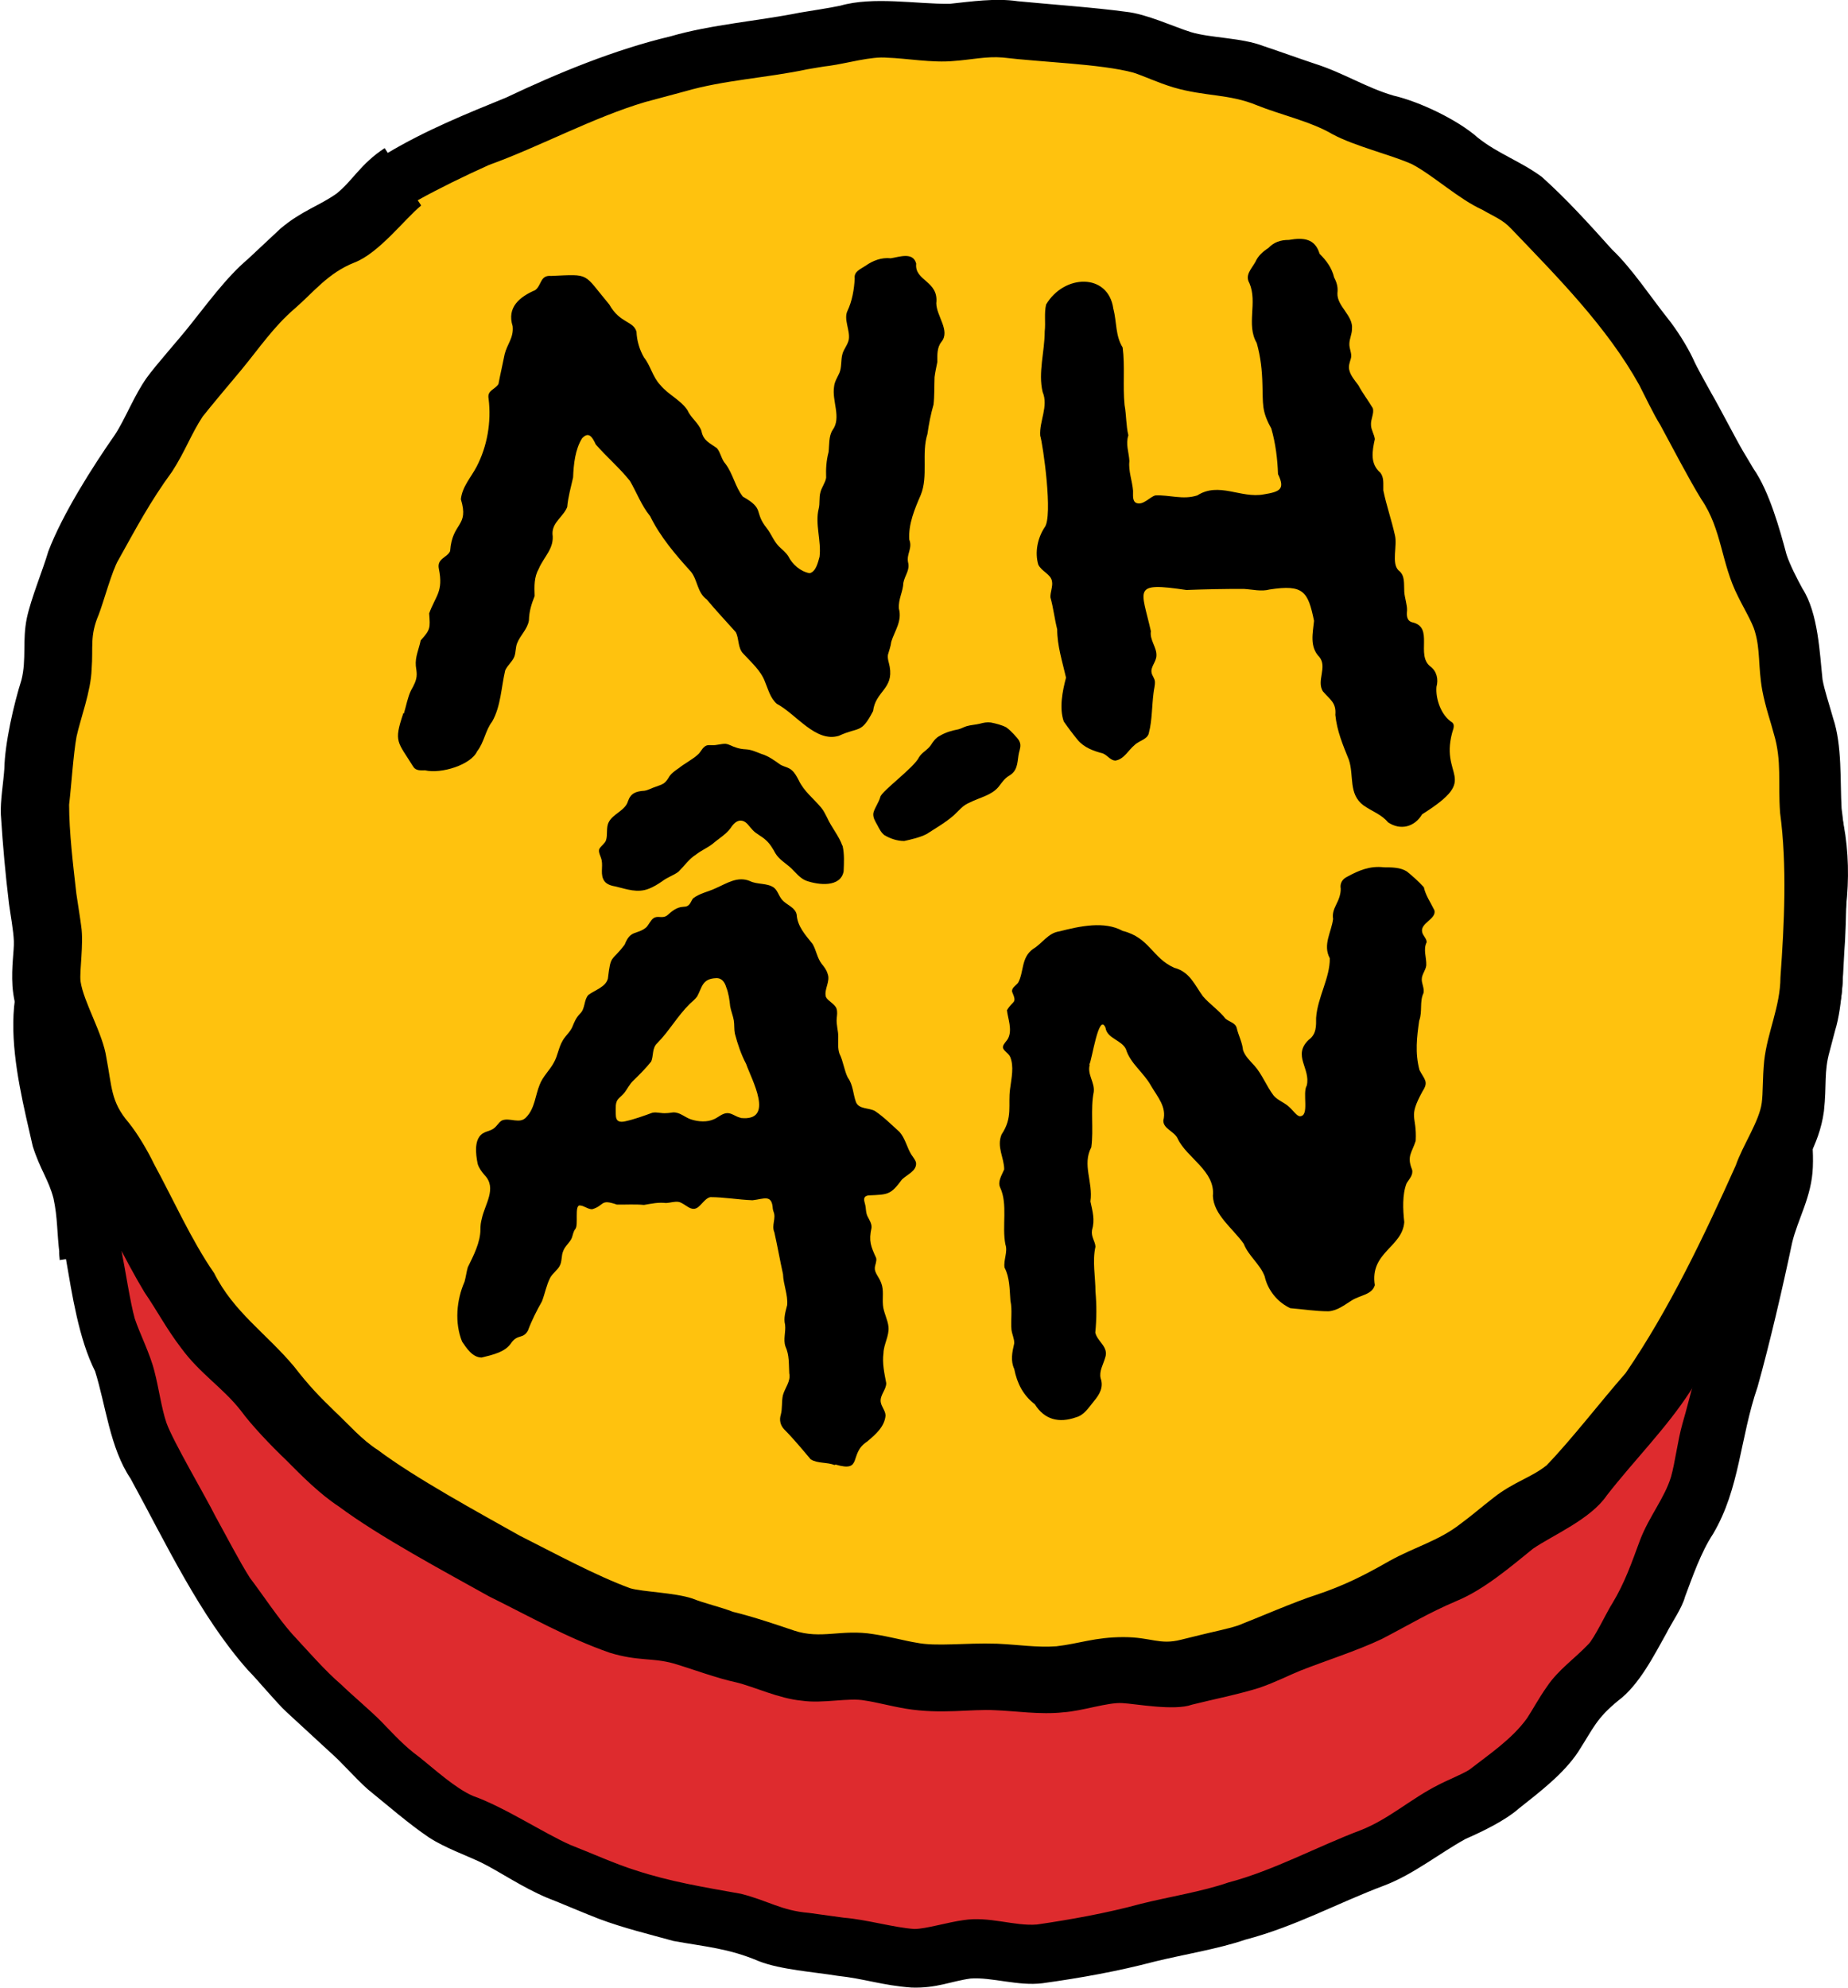 <?xml version="1.0" encoding="UTF-8"?>
<svg id="Layer_2" data-name="Layer 2" xmlns="http://www.w3.org/2000/svg" viewBox="0 0 106.7 114.76">
  <defs>
    <style>
      .cls-1 {
        fill: #000;
      }

      .cls-1, .cls-2, .cls-3 {
        stroke-width: 0px;
      }

      .cls-2 {
        fill: #ffc20e;
      }

      .cls-3 {
        fill: #de2b2e;
      }
    </style>
  </defs>
  <g id="Layer_1-2" data-name="Layer 1">
    <g>
      <g>
        <path class="cls-3" d="M5.4,72.47c.17,1.2.4,2.37.64,3.51s.89,2.24,1.22,3.36.43,2.37.84,3.47,1.11,2.12,1.61,3.18,1.11,2.09,1.69,3.11,1.09,2.11,1.76,3.08,1.36,1.95,2.1,2.86,1.58,1.76,2.4,2.61,1.73,1.61,2.61,2.39,1.63,1.75,2.58,2.46,1.82,1.56,2.82,2.19,2.18.98,3.23,1.55,2.05,1.22,3.13,1.71,2.19.92,3.3,1.34c1.11.41,2.28.67,3.42,1.01s2.34.37,3.5.64,2.24.86,3.41,1.06,2.35.37,3.53.5,2.35.52,3.54.57,2.38-.53,3.57-.55,2.39.4,3.58.31,2.35-.41,3.52-.58,2.31-.56,3.47-.79,2.32-.46,3.46-.77,2.27-.68,3.38-1.07c1.13-.39,2.16-.96,3.25-1.43s2.22-.83,3.27-1.37,2-1.25,3.01-1.88c.99-.6,2.17-.93,3.08-1.66s1.84-1.44,2.67-2.28,1.26-1.97,1.99-2.89,1.82-1.55,2.46-2.53,1.17-2.03,1.73-3.06.85-2.18,1.32-3.25,1.21-2.03,1.6-3.13c.43-1.17.48-2.48.86-3.68s.67-2.41.99-3.62.64-2.42.93-3.64.54-2.44.79-3.67.88-2.38,1.12-3.61-.18-2.58.04-3.81c.19-1.15.38-2.3.58-3.43s.88-2.23,1.06-3.34c.19-1.19-.05-2.39.06-3.5.13-1.22.31-2.35.29-3.43-.03-1.25-.09-2.37-.42-3.39-.45-1.14-.77-2.25-1.4-3.11-.7-.95-1.52-1.8-2.41-2.47s-1.91-1.35-2.96-1.79c-1.03-.43-2.29-.24-3.42-.5s-2.16-.68-3.3-.82-2.26-.38-3.38-.46-2.29-.32-3.39-.39c-1.18-.02-2.41.44-3.66.48-1.19.04-2.41.08-3.65.17-1.2.09-2.38.44-3.61.57s-2.41.2-3.63.36-2.48-.21-3.7-.02-2.31.93-3.52,1.14c-1.2.21-2.49-.07-3.69.17-1.2.23-2.32.87-3.51,1.13s-2.37.61-3.55.88-2.42.41-3.59.7-2.36.71-3.52,1.01-2.4.54-3.56.85-2.39.63-3.53.95c-1.21.34-2.49.33-3.61.67-1.22.36-2.4.66-3.51,1.01-1.16.32-2.17,1.28-3.4,1.75-1.15.44-2.34.84-3.53,1.34-1.15.49-2.24,1.17-3.4,1.66-1.17.5-2.45.74-3.61,1.18s-2.42.87-3.6,1.18c-1.33.3-2.75.23-4.12.09s-2.73-.4-4,.12c-.89.67-1.67,1.73-1.81,3.11-.1,1.07-.02,2.37.15,3.66.16,1.15.46,2.37.73,3.56s1.04,2.29,1.31,3.4c.32,1.34.29,2.61.41,3.57,0,.16-.02.16,0,.3Z"/>
        <path class="cls-1" d="M7.02,72.23c.21,1.04.5,2.97.76,3.89.28.85.89,2.04,1.14,3.06.25.96.41,2.15.69,2.96.37,1.05,2.28,4.29,2.82,5.38.56,1.01,1.41,2.65,2,3.57.73.96,1.64,2.34,2.43,3.23.81.87,1.93,2.16,2.83,2.92.59.58,1.77,1.57,2.34,2.16.72.74,1.32,1.41,2.17,2.03.87.69,2.09,1.81,3.11,2.25,1.81.64,4.07,2.14,5.63,2.83,1.08.42,2.65,1.12,3.75,1.46,2.01.66,3.92.97,6.1,1.36,1.6.41,2.33.97,3.91,1.1,0,0,2.03.28,2.03.28,1.28.1,2.89.57,4.06.65.66,0,1.93-.39,2.83-.51,1.49-.24,2.95.36,4.26.25,1.92-.28,4.04-.66,5.98-1.19,1.54-.39,3.56-.71,5.05-1.23,2.62-.69,5.12-2.07,7.67-3.03,1.62-.64,2.88-1.81,4.47-2.61.43-.23,1.39-.62,1.78-.87,1.16-.9,2.48-1.78,3.34-2.98.32-.48.65-1.12,1.16-1.84.62-.93,1.64-1.65,2.36-2.41.35-.32,1.12-1.96,1.41-2.39.71-1.18,1.09-2.28,1.6-3.66.52-1.35,1.41-2.41,1.78-3.63.24-.84.38-2.08.66-3.07.2-.66.63-2.37.83-3.05.72-2.32,1.37-5.76,1.92-8.16.32-1.37.99-2.59,1.1-3.73,0-.82-.2-2.3-.02-3.37,0,0,.18-1.07.18-1.07.13-.83.38-2.5.64-3.35.28-.95.75-1.72.85-2.65.06-.82-.09-2.16.02-3.19.05-.89.3-2.15.27-2.97-.02-1.01-.04-2.06-.33-3.01-.3-.71-.59-1.69-.89-2.2-1.1-1.79-2.95-3.16-4.81-4.01-.68-.25-1.26-.12-2.36-.27-1.39-.2-2.13-.55-3.26-.8-1.07-.18-2.82-.46-3.9-.55-1.04-.07-2.24-.29-3.18-.37-.63-.03-1.86.26-2.71.39-1.3.13-3.06.18-4.35.25-.55.03-2.38.36-2.96.47-1.36.14-2.94.35-4.25.46-1.48.22-2.82-.21-3.97.04-.43.11-1.02.38-1.78.67-1.29.63-3.47.52-4.73.54-1.22.14-2.31.82-3.75,1.15-1.29.3-2.85.72-4.16,1.01-.67.12-2.41.42-3.04.58-2.29.7-4.78,1.33-7.11,1.87-1.36.36-2.76.77-4.22,1.11-1.19.24-1.94.22-2.94.51-.7.18-2.35.69-3.06.87-1.46.38-2.05,1.25-3.63,1.81-1.04.42-2.79,1.01-3.81,1.48-1.8.98-4.09,2.01-6.11,2.49,0,0-4.13,1.36-4.13,1.36-1.71.49-3.4.37-4.87.24-1.2-.1-2.29-.37-3.25-.03,0,0,.45-.26.45-.26-.65.49-1.03,1.16-1.05,1.95-.15,2.15.48,4.52.92,6.61.15.58.81,1.72,1.08,2.59.47,1.48.51,3.31.62,4.69,0,0,0,.14,0,.14,0,0,0-.12,0-.18v-.08s-.35.05-.35.05h0ZM3.45,72.76c-.02-.14-.04-.44-.03-.55,0-.06,0-.02,0,0v.03s.02.19.02.19c-.16-1.33-.11-2.13-.35-3.24-.28-1.09-.77-1.66-1.2-3.02-.96-4.24-2.69-10.45,1.97-13.14,2.84-1.18,5.98.43,8.64-.39,1.37-.48,4.58-1.52,5.91-1.9,1.57-.51,3.03-1.55,4.66-2.13l1.01-.39,2.02-.77c1.04-.43,2.69-1.7,3.93-1.92.7-.23,2.37-.66,3.04-.87.99-.33,2.44-.44,3.3-.61,2.53-.66,5.51-1.44,8.09-2.07.68-.2,2.42-.69,3.07-.88,1.67-.37,3.54-.64,5.21-1.1,0,0,2.04-.5,2.04-.5,1.3-.31,2.72-1.16,4.34-1.23,1.56-.12,2.33.22,3.63-.28.56-.2,1.25-.54,2.18-.79,1.6-.47,3.15.02,4.45-.12,1.09-.1,3.14-.29,4.16-.43.7-.08,2.58-.52,3.3-.5,1.53-.09,3.54-.06,5.04-.37,1.56-.47,4.07-.07,5.75.14.96.03,2.35.33,3.27.44,1.63.16,3.25.86,4.09.95.64.07,2.03.08,2.98.4,2.91,1.18,5.51,3.2,7.09,5.91,1.57,2.94,1.91,6.16,1.45,9.33-.3,1.47,0,2.53-.15,4.18-.12,1.55-.96,2.72-1.2,4.2-.14,1.02-.58,2.84-.57,3.79.01.57.12,1.31.08,2.26-.06,1.71-.88,3.01-1.2,4.38-.52,2.49-1.31,5.88-1.99,8.3-1.02,2.97-1.02,5.87-2.57,8.49-.71,1.08-1.19,2.49-1.62,3.63-.17.65-.76,1.48-1.07,2.1-.7,1.25-1.58,3-2.78,3.89-1.27,1.04-1.42,1.56-2.31,2.95-.84,1.28-2.27,2.36-3.44,3.29-.8.7-2.09,1.32-3.07,1.75-1.51.83-3,2.04-4.67,2.68-2.72,1.02-5.16,2.38-8.06,3.14-1.54.53-3.64.87-5.22,1.26-2.13.56-4.24.94-6.47,1.25-1.41.18-2.93-.36-4.16-.27-1.12.15-1.95.57-3.41.52-1.68-.12-2.7-.51-4.29-.68-1.34-.22-3.27-.35-4.52-.84-1.76-.75-3.08-.83-4.94-1.17-1.4-.39-2.87-.74-4.28-1.27-.67-.25-2.35-.97-3.03-1.23-1.44-.61-2.72-1.5-3.77-2.02-.87-.42-2.11-.85-3.04-1.46-1.16-.78-2.43-1.89-3.53-2.78-.8-.72-1.45-1.51-2.26-2.22-.51-.48-1.92-1.76-2.42-2.23-.58-.53-1.67-1.86-2.23-2.42-2.79-3.14-4.77-7.39-6.78-11.06-1.2-1.78-1.43-4.24-2.05-6.2-.94-1.86-1.33-4.44-1.68-6.47,0,0-.34.05-.34.05h0Z"/>
      </g>
      <g>
        <path class="cls-2" d="M23.23,10.22c-1.03.67-1.7,1.84-2.65,2.55s-2.21,1.14-3.11,1.92-1.82,1.65-2.66,2.49c-.87.87-1.53,1.91-2.31,2.82s-1.62,1.82-2.32,2.79-1.15,2.14-1.77,3.17-1.44,1.97-1.98,3.04-1.28,2.1-1.72,3.22-.82,2.31-1.16,3.46-.09,2.47-.33,3.66-.72,2.32-.86,3.52-.32,2.4-.36,3.61.19,2.41.25,3.62.3,2.38.46,3.58-.23,2.49.03,3.68.94,2.26,1.28,3.43.35,2.45.78,3.58,1.44,2.01,1.97,3.11,1.05,2.16,1.65,3.21,1.08,2.17,1.76,3.17,1.26,2.07,2.02,3.02,1.75,1.68,2.58,2.57,1.5,1.91,2.39,2.74,1.69,1.75,2.64,2.52,1.98,1.4,2.98,2.1,2.09,1.22,3.13,1.85c1.03.62,2.08,1.21,3.17,1.77s2.12,1.17,3.24,1.65,2.19,1.04,3.34,1.46,2.44.26,3.62.6,2.26.79,3.46,1.07,2.29.83,3.5,1.04,2.45-.14,3.66,0c1.19.14,2.36.55,3.58.62,1.19.07,2.4-.06,3.63-.05s2.4.22,3.63.17,2.38-.45,3.6-.55,2.46.37,3.68.22c1.2-.21,2.37-.56,3.51-.85s2.24-.94,3.35-1.31,2.26-.79,3.35-1.24,2.12-1.1,3.17-1.65c1.07-.56,2.21-.95,3.21-1.58s1.9-1.45,2.84-2.17,2.21-1.1,3.09-1.9,1.56-1.85,2.37-2.72,1.58-1.8,2.31-2.74,1.27-2.03,1.92-3.03,1.16-2.07,1.73-3.12,1.06-2.11,1.55-3.21,1.09-2.12,1.49-3.25,1.13-2.15,1.45-3.31.11-2.43.34-3.6.65-2.3.8-3.49.16-2.38.23-3.57.09-2.38.08-3.58-.19-2.37-.28-3.56.03-2.4-.14-3.58-.63-2.3-.88-3.48-.13-2.42-.46-3.58-1.09-2.16-1.49-3.28-.59-2.32-1.06-3.42-1.19-2.07-1.74-3.13-1.07-2.12-1.7-3.14-1.03-2.17-1.73-3.15-1.39-1.95-2.16-2.87-1.55-1.82-2.38-2.69-1.61-1.77-2.5-2.59c-.82-.77-2.01-1.2-3.08-1.88-.96-.62-1.86-1.46-2.98-2.01-1.05-.51-2.25-.75-3.39-1.2-1.1-.43-2.15-1.03-3.31-1.42s-2.25-.85-3.41-1.18-2.4-.33-3.56-.61-2.27-.94-3.46-1.15-2.42-.26-3.61-.41-2.41-.25-3.61-.32-2.42.24-3.63.23-2.42-.27-3.62-.21c-1.21.07-2.38.42-3.58.56s-2.37.38-3.56.6-2.39.32-3.56.61c-1.17.29-2.34.58-3.49.95s-2.26.82-3.39,1.26c-1.12.44-2.19.98-3.28,1.49s-2.29.81-3.34,1.4-2.22,1-3.24,1.66Z"/>
        <path class="cls-1" d="M24.3,11.88c-.94.77-2.41,2.72-3.82,3.27-1.55.61-2.38,1.73-3.47,2.67-1.22,1.05-2.01,2.24-3.09,3.55-.49.58-1.78,2.12-2.22,2.68-.66,1-1,1.99-1.76,3.17-1.29,1.76-2.1,3.31-3.1,5.1-.36.58-.88,2.5-1.14,3.16-.53,1.24-.31,1.86-.41,3.15-.04,1.28-.64,2.84-.87,3.89-.19,1.05-.29,2.75-.43,3.93,0,1.57.23,3.49.42,5.15.06.44.23,1.46.28,1.88.15,1.01-.11,2.59-.04,3.17.17,1.19,1.29,3.02,1.49,4.4.33,1.71.25,2.55,1.29,3.76.51.63,1.09,1.61,1.47,2.4,1.09,2,2.16,4.41,3.46,6.28,1.13,2.26,3,3.47,4.62,5.4.84,1.09,1.47,1.74,2.35,2.59.8.75,1.56,1.64,2.49,2.23,2.14,1.61,5.8,3.6,8.18,4.94,1.95.98,4.39,2.31,6.39,3.04.72.21,2.55.25,3.58.59.72.29,1.64.49,2.35.77,1.13.27,2.64.78,3.52,1.08,1.59.53,2.73-.1,4.6.21.98.15,1.78.38,2.46.49,1.19.24,2.76,0,4.67.06,1.29.06,2.3.23,3.42.15,1.32-.15,2.23-.53,3.88-.53,1.6,0,2.08.47,3.32.15,0,0,1.14-.28,1.14-.28.59-.15,1.58-.35,2.15-.54,1.04-.4,3.29-1.38,4.52-1.77,1.61-.54,2.74-1.11,4.23-1.96,1.48-.82,2.85-1.16,4.11-2.15.59-.43,1.2-.96,1.91-1.51,1.16-.91,2.17-1.15,3.05-1.86,1.44-1.49,3.12-3.68,4.56-5.32,2.51-3.66,4.55-7.95,6.36-11.99.4-1.16,1.36-2.55,1.5-3.61.08-.58.04-1.4.14-2.42.18-1.65.93-3.13.94-4.83.22-3.07.39-6.44-.02-9.49-.13-1.73.11-2.99-.36-4.56-.19-.73-.48-1.52-.67-2.52-.25-1.41-.1-2.31-.43-3.41-.13-.49-.73-1.5-.97-2.01-.98-1.91-.92-3.86-2.12-5.61-.73-1.18-1.71-3.08-2.38-4.31-.35-.54-.91-1.72-1.2-2.28-1.88-3.38-4.73-6.24-7.39-9.02-.5-.54-1.01-.71-1.67-1.1-1.36-.61-2.85-2-4.08-2.64-1.27-.56-3.26-1.02-4.57-1.72-1.25-.74-3.06-1.14-4.36-1.67-1.62-.67-2.99-.5-4.81-1.03-.96-.29-1.71-.66-2.34-.86-1.85-.5-5.3-.6-7.53-.87-.95-.08-1.83.13-2.83.2-1.23.12-2.78-.16-3.84-.19-.92-.09-2.34.33-3.35.47-.32.03-.95.15-1.27.2-2.29.49-4.82.62-7.05,1.27,0,0-2.31.62-2.31.62-3,.89-6.12,2.59-9.01,3.63-1.36.61-2.92,1.37-4.12,2.04,0,0,.19.29.19.29h0ZM22.35,8.85c2.24-1.34,4.6-2.29,6.88-3.22,2.97-1.41,6.27-2.77,9.48-3.53,2.32-.68,5.09-.89,7.47-1.37.65-.11,1.67-.26,2.33-.4,1.91-.55,4.41-.09,6.32-.11,1.23-.13,2.65-.34,3.93-.15,1.84.18,4.42.36,6.25.61,1.18.12,2.8.88,3.74,1.17,1.13.35,2.95.32,4.2.81.47.15,2.47.86,2.97,1.02,1.66.53,2.96,1.38,4.54,1.84,1.51.35,3.71,1.4,4.87,2.43,1.15.92,2.47,1.36,3.69,2.26,1.47,1.32,2.75,2.74,4.07,4.21,1.09,1.02,2.26,2.78,3.2,3.96.5.62,1.11,1.58,1.46,2.32.23.54.82,1.55,1.1,2.07.4.68,1.39,2.6,1.78,3.26,0,0,.62,1.04.62,1.04.9,1.29,1.51,3.48,1.9,4.94.19.59.62,1.42.92,1.97.92,1.42,1,3.8,1.16,5.25.11.62.37,1.37.61,2.23.53,1.57.4,3.68.49,5.21.33,2.45.32,5.17.2,7.62-.12,1.56-.11,3.7-.58,5.22,0,0-.31,1.18-.31,1.18-.34,1.2-.16,1.93-.33,3.46-.28,2.07-1.35,3.26-1.93,5.03-1.81,3.9-3.49,7.52-5.8,11.16-1.37,2.11-3.2,3.93-4.8,5.98-.93,1.38-3.1,2.29-4.26,3.08-1.25,1.01-2.82,2.36-4.39,3.01-1.69.72-2.73,1.37-4.35,2.21-1.43.68-3.27,1.26-4.71,1.83-.65.26-1.41.66-2.37.99-1.18.37-2.68.67-3.88.97-1.03.37-3.23-.05-4.01-.09-.83-.06-2.33.46-3.41.53-1.32.15-2.79-.08-3.95-.12-1.37-.08-3.1.25-5.16-.09-.93-.16-1.72-.38-2.36-.47-.92-.18-2.42.19-3.63.01-1.33-.12-2.76-.81-3.8-1.06-1.13-.24-2.5-.76-3.61-1.09-1.22-.34-2.07-.12-3.69-.62-2.44-.85-4.69-2.13-6.96-3.25-2.58-1.44-6.31-3.43-8.69-5.2-1.07-.7-2.12-1.75-3.02-2.66-.88-.84-2-2.01-2.62-2.86-1.05-1.34-2.35-2.12-3.45-3.62-.85-1.11-1.39-2.16-2.12-3.22-1.15-1.91-2.34-4.42-3.38-6.38-.71-1.14-1.87-2.39-2.19-3.81-.48-1.88-.37-2.91-1.18-4.48-.33-.78-.77-1.7-.87-3-.07-1.16.1-2.01.08-2.6-.02-.59-.2-1.56-.28-2.15-.21-1.75-.35-3.27-.47-5.15-.04-.78.15-1.87.2-2.65.03-1.48.55-3.75.99-5.13.3-1.21.04-2.26.31-3.57.24-1.13.93-2.79,1.24-3.85.83-2.18,2.58-4.92,3.85-6.74.58-.88,1.11-2.27,1.83-3.28.54-.75,1.9-2.27,2.48-3.01.96-1.19,2.11-2.79,3.37-3.85,0,0,1.87-1.75,1.87-1.75,1.23-1.04,2.22-1.3,3.25-2.03.95-.77,1.36-1.69,2.77-2.62,0,0,.19.29.19.29h0Z"/>
      </g>
      <g>
        <path class="cls-1" d="M23.32,41.19c.13-.43.22-.94.41-1.33.16-.29.33-.58.33-.93,0-.16-.03-.32-.05-.48-.05-.53.18-.98.28-1.48.57-.63.55-.71.49-1.56.37-1.02.83-1.25.56-2.57-.13-.61.5-.65.65-1.03.12-1.69,1.11-1.38.62-2.99.08-.73.58-1.25.91-1.88.61-1.17.86-2.58.69-3.93-.09-.48.36-.51.57-.84.11-.58.24-1.13.36-1.73.14-.57.53-.94.46-1.61-.35-1.1.42-1.7,1.3-2.08.38-.28.28-.88.92-.82,2.3-.1,1.82-.19,3.36,1.65.61,1.09,1.39.94,1.57,1.57.02.51.17,1.03.43,1.48.39.49.5,1.13.94,1.59.46.57,1.18.86,1.58,1.47.19.44.64.73.8,1.19.11.58.49.69.9,1,.22.27.25.64.49.9.43.57.56,1.33,1,1.89,1.29.73.61.85,1.38,1.82.26.33.4.74.69,1.04.19.19.42.36.56.59.23.46.69.87,1.22.97.37-.07.49-.63.58-.95.11-.91-.27-1.89-.05-2.77.08-.31.01-.64.1-.95.07-.29.28-.54.33-.84-.02-.51.01-.99.14-1.48.05-.42,0-.91.23-1.27.53-.72-.05-1.68.09-2.52.03-.29.19-.52.3-.77.15-.34.08-.74.18-1.1.08-.3.31-.53.37-.85.08-.52-.31-1.16-.08-1.64.27-.56.39-1.26.42-1.87-.06-.41.35-.55.63-.74.41-.29.91-.49,1.45-.43.48-.07,1.29-.39,1.47.31-.11,1.01,1.31.98,1.16,2.29.01.74.82,1.58.3,2.22-.27.34-.24.76-.24,1.17-.06.3-.12.56-.16.87-.02.52,0,1.09-.06,1.59-.16.56-.27,1.11-.35,1.69-.36,1.13.06,2.44-.39,3.53-.34.78-.72,1.68-.66,2.57.2.5-.17.83-.07,1.31.12.45-.19.76-.27,1.18-.02.52-.3.95-.26,1.49.2.73-.25,1.3-.44,1.92-.03.26-.12.49-.19.74-.04.24.06.47.1.7.23,1.29-.82,1.41-.96,2.56-.7,1.34-.79.88-1.98,1.43-1.34.4-2.46-1.26-3.58-1.85-.38-.34-.49-.82-.68-1.27-.23-.63-.77-1.1-1.24-1.61-.35-.34-.24-.87-.45-1.26-.56-.63-1.13-1.23-1.67-1.88-.56-.41-.52-1.1-.91-1.6-.89-.98-1.78-2.02-2.36-3.21-.51-.62-.78-1.38-1.17-2.04-.59-.74-1.34-1.38-1.97-2.1-.21-.45-.41-.76-.79-.36-.4.64-.49,1.49-.52,2.26-.13.58-.29,1.13-.34,1.71-.22.56-.87.88-.85,1.55.12.84-.5,1.32-.79,2.01-.28.49-.26,1.02-.24,1.58-.18.45-.32.88-.33,1.4-.08.51-.5.86-.68,1.32-.1.24-.07.52-.16.77-.1.28-.39.49-.53.8-.23.97-.25,2.07-.75,2.95-.4.52-.46,1.2-.87,1.72-.35.78-2.07,1.32-3.01,1.1-.24,0-.52.04-.68-.21-.9-1.46-1.14-1.4-.58-3.06v-.03Z"/>
        <path class="cls-1" d="M48.2,84.58c-.45-.18-.98-.08-1.39-.33-.48-.57-1-1.2-1.54-1.74-.22-.24-.28-.54-.19-.83.1-.37.04-.74.12-1.12.11-.43.47-.81.37-1.28-.03-.54.01-1.05-.22-1.55-.14-.41.03-.83-.02-1.25-.1-.39.03-.78.12-1.14.05-.59-.22-1.18-.24-1.78-.18-.82-.32-1.62-.5-2.42-.18-.41.12-.8-.05-1.2-.02-.05-.03-.11-.04-.16-.05-.86-.51-.56-1.17-.49-.82-.03-1.64-.18-2.44-.18-.27.06-.46.38-.68.56-.41.35-.75-.19-1.13-.28-.23-.05-.5.05-.74.06-.47-.05-.8.03-1.28.11-.51-.05-1.08-.01-1.56-.02-.99-.34-.69.05-1.43.27-.26,0-.46-.21-.72-.22-.31,0-.06,1.13-.25,1.36-.12.14-.14.34-.2.5-.09.26-.4.48-.5.77-.12.27-.06.59-.2.85-.12.25-.41.43-.55.69-.22.42-.31.94-.48,1.37-.3.53-.59,1.1-.81,1.69-.29.5-.57.18-.95.69-.34.55-1.11.71-1.72.86-.53,0-.88-.55-1.13-.92-.44-1.09-.32-2.4.14-3.45.08-.28.11-.56.19-.84.33-.67.73-1.44.73-2.2,0-.22.02-.39.08-.61.17-.82.89-1.76.16-2.51-.17-.2-.33-.41-.4-.65-.11-.55-.25-1.52.39-1.81.12-.06.27-.09.39-.15.3-.12.41-.44.63-.55.45-.18,1.03.24,1.4-.19.49-.5.52-1.27.77-1.87.18-.48.58-.83.82-1.28.22-.38.27-.86.5-1.25.16-.3.46-.52.58-.84.11-.27.2-.49.43-.73.31-.29.21-.78.48-1.08.37-.28,1.01-.46,1.13-.95.17-1.44.19-.92.97-1.96.34-.88.7-.54,1.25-1,.14-.15.26-.42.41-.52.25-.18.51.05.8-.17.26-.23.53-.47.92-.49.39,0,.4-.25.56-.48.37-.3.9-.39,1.33-.6.62-.27,1.24-.7,1.95-.41.44.22.99.1,1.39.38.25.19.29.56.57.8.27.24.67.38.75.76.04.68.5,1.17.92,1.7.21.36.26.8.52,1.14.14.17.28.35.34.56.19.46-.23.93-.09,1.36.1.22.52.4.61.67.06.18.03.37.01.56-.03.38.09.7.09,1.05,0,.33-.04.67.07.99.22.44.27.96.48,1.38.31.42.3.94.47,1.41.17.43.75.32,1.1.52.51.34.95.79,1.41,1.2.33.36.44.91.68,1.3.1.16.24.31.28.48.06.47-.52.69-.81.97-.66.89-.79.87-1.93.92-.35.05-.26.29-.2.52.06.22.03.49.15.71.1.2.24.4.22.64-.17.77-.04,1.07.27,1.75.04.2-.07.38-.08.57-.02.28.25.53.37.87.16.41.06.85.1,1.27.03.42.28.84.32,1.26.05.52-.28,1.01-.29,1.52-.08.56.05,1.16.16,1.73,0,.38-.37.69-.32,1.08.04.29.27.49.28.79-.06.64-.55,1.07-1.06,1.5-1.09.7-.22,1.8-1.82,1.33h-.03ZM42.76,64.54c2.02.22.62-2.24.32-3.12-.29-.55-.49-1.14-.65-1.75-.05-.25-.02-.51-.06-.76-.05-.28-.16-.54-.21-.81-.04-.38-.09-.76-.23-1.11-.08-.27-.24-.54-.59-.52-.81.03-.8.54-1.09,1.06-.12.16-.28.29-.43.43-.7.69-1.18,1.56-1.87,2.26-.31.28-.21.73-.35,1.06-.31.39-.67.75-1.03,1.1-.23.21-.35.5-.54.73-.15.18-.38.32-.43.5-.05.13-.05.27-.05.43.02.36-.09.82.52.7.55-.12,1.07-.31,1.59-.5.27-.06.51.05.82.02.13,0,.26-.03.38-.04.4-.02.67.28,1.03.4.42.14.95.18,1.36-.02.24-.11.47-.34.75-.34.25,0,.46.19.72.26h.03Z"/>
        <path class="cls-1" d="M62.92,61.47c-.16.55.3,1.02.23,1.57-.2.97,0,2.17-.14,3.19-.54,1.02.11,1.99-.05,3.13.12.58.27,1.05.09,1.66-.06.39.18.63.2.95-.19.82,0,1.77,0,2.59.07.78.07,1.56-.01,2.37.12.53.79.82.57,1.45-.11.39-.36.78-.26,1.19.18.51-.06.93-.39,1.32-.32.4-.58.81-1.03.93-.99.35-1.82.14-2.38-.75-.66-.51-1.02-1.18-1.19-2.04-.22-.47-.12-.97,0-1.48.01-.26-.13-.53-.16-.79-.05-.56.06-1.12-.06-1.67-.05-.67-.04-1.35-.34-1.91-.07-.43.2-.92.05-1.34-.21-1.06.15-2.31-.3-3.28-.17-.35.11-.75.23-1.05,0-.68-.45-1.3-.15-2.02.66-.99.36-1.69.49-2.63.08-.64.24-1.29,0-1.86-.11-.23-.45-.37-.41-.58.03-.17.22-.32.3-.48.25-.51-.02-1.14-.07-1.62.35-.59.6-.36.3-1.06-.05-.22.2-.35.34-.52.35-.62.16-1.45.87-1.96.53-.31.86-.92,1.51-1.01,1.21-.31,2.61-.61,3.66-.03,1.56.39,1.7,1.56,2.98,2.13.9.23,1.19,1.01,1.65,1.64.39.46.94.82,1.31,1.3.25.2.58.24.65.55.1.43.31.79.36,1.26.11.34.4.62.65.89.45.5.7,1.19,1.12,1.74.23.27.62.4.88.64.24.21.45.54.63.55.58,0,.13-1.33.4-1.77.24-.99-.84-1.73.11-2.64.46-.33.43-.82.43-1.27.08-1.18.81-2.32.79-3.44-.42-.78.1-1.52.19-2.27-.05-.3.04-.55.18-.83.15-.29.27-.61.26-.92-.05-.28.07-.55.4-.7.63-.34,1.28-.63,2.1-.53.45,0,.95,0,1.32.24.37.3.68.58.98.91.1.47.39.88.61,1.33.13.5-.81.73-.71,1.24.03.22.28.4.26.61-.21.43,0,.86-.02,1.33-.03.28-.26.52-.26.8-.01.25.16.52.1.8-.24.5-.05,1.06-.25,1.6-.13.92-.25,1.85.02,2.85.3.56.53.67.18,1.21-.87,1.58-.32,1.37-.4,2.87-.21.67-.53.88-.21,1.66.08.32-.17.54-.32.8-.25.64-.21,1.52-.13,2.23-.11,1.46-2,1.74-1.7,3.64-.16.56-.84.57-1.33.88-.42.26-.82.59-1.34.63-.76,0-1.47-.12-2.21-.18-.74-.34-1.31-1.05-1.48-1.84-.27-.71-.94-1.18-1.21-1.88-.63-.89-1.73-1.66-1.78-2.76.15-1.44-1.5-2.19-2.03-3.3-.18-.43-.85-.57-.83-1.06.2-.78-.34-1.36-.7-1.98-.45-.81-1.2-1.29-1.46-2.13-.24-.53-1.09-.61-1.18-1.24-.39-.93-.79,1.91-.93,2.11v.03Z"/>
        <path class="cls-1" d="M64.29,17.85c.19.75.11,1.54.53,2.21.14,1.08,0,2.22.11,3.32.11.61.08,1.18.22,1.75-.17.51.03.97.06,1.49-.07.56.17,1.16.21,1.71.01.23-.06.61.2.71.4.14.77-.36,1.09-.44.81-.04,1.59.27,2.42,0,1.25-.8,2.52.19,3.84-.06.92-.15,1.25-.29.82-1.17-.03-.87-.14-1.78-.39-2.64-.57-1.01-.47-1.43-.51-2.52-.02-.83-.1-1.6-.33-2.41-.62-1.06.06-2.33-.42-3.45-.27-.47.1-.8.35-1.24.14-.33.44-.6.74-.79.32-.33.68-.47,1.19-.47.86-.15,1.51-.07,1.77.8.4.4.71.82.84,1.37.16.3.23.57.19.91-.03.76.93,1.29.84,2.07,0,.28-.14.55-.15.83-.02.32.18.6.08.89-.06.2-.14.41-.09.62.07.34.33.63.53.9.23.44.57.88.83,1.32.1.29-.13.64-.1.99.01.28.19.53.22.8-.15.69-.29,1.42.32,1.94.22.29.16.63.17,1.02.18.88.47,1.69.67,2.59.15.6-.21,1.6.2,2.02.4.3.31.75.34,1.26.03.36.17.74.16,1.06-.03.28-.03.61.32.69,1.24.29.18,1.88,1.02,2.54.38.28.48.75.36,1.18-.06.7.27,1.66.91,2.06.1.1.1.2.07.34-.94,2.9,1.7,2.75-1.81,4.96-.43.73-1.25.95-1.97.46-.38-.46-.93-.63-1.42-.98-.88-.66-.53-1.71-.84-2.63-.34-.84-.69-1.67-.78-2.59.06-.71-.3-.87-.72-1.36-.38-.61.27-1.4-.2-1.98-.58-.59-.38-1.38-.31-2.09-.35-1.7-.61-2.11-2.56-1.81-.49.13-.97,0-1.47-.03-1.05-.01-2.29.02-3.34.06-3.16-.47-2.6-.07-2.05,2.38-.08.5.34.93.32,1.4,0,.36-.35.66-.28.99.02.16.17.32.19.5.02.23-.06.47-.08.7-.09.68-.08,1.58-.26,2.25-.05.4-.57.47-.83.73-.35.28-.61.83-1.12.9-.28-.02-.43-.29-.7-.41-.56-.15-1.1-.34-1.47-.79-.28-.34-.55-.7-.8-1.06-.27-.77-.08-1.74.13-2.53-.21-.92-.51-1.84-.51-2.79-.15-.59-.22-1.24-.39-1.84-.02-.28.15-.65.09-.93-.06-.41-.6-.57-.79-.96-.21-.7-.05-1.52.36-2.15.51-.61-.1-4.83-.25-5.3-.06-.84.49-1.69.14-2.52-.27-1.12.12-2.34.12-3.5.06-.51-.04-1.04.08-1.55,1.04-1.76,3.58-1.83,3.88.23v.03Z"/>
        <path class="cls-1" d="M48.64,48.83c-.21-.59-.63-1.06-.89-1.64-.11-.21-.19-.39-.35-.58-.43-.51-.99-.94-1.28-1.56-.11-.21-.23-.44-.41-.59-.19-.17-.44-.19-.66-.32-.35-.25-.67-.49-1.1-.62-.29-.11-.56-.24-.87-.26-.2-.01-.41-.04-.6-.11-.21-.06-.38-.19-.6-.21-.27,0-.5.09-.76.08-.09,0-.18-.01-.26,0-.26.05-.36.33-.52.5-.32.31-.78.53-1.14.82-.25.17-.48.33-.61.58-.07.11-.15.22-.26.3-.14.09-.31.14-.47.2-.23.07-.44.2-.65.23-.49.03-.79.14-.95.6-.15.54-.87.73-1.11,1.21-.17.32-.05.72-.16,1.05-.07.19-.26.3-.37.47-.12.18.08.46.12.69.08.39-.1.84.16,1.2.15.2.42.27.66.31.64.16,1.26.38,1.89.13.25-.09.55-.27.79-.44.3-.23.65-.33.94-.55.33-.33.6-.73,1.01-.99.31-.24.65-.38.95-.61.34-.3.77-.54,1.04-.91.15-.23.38-.51.7-.42.24.06.39.34.58.53.21.23.52.35.76.58.24.21.4.49.55.76.22.37.6.57.92.87.27.26.5.57.85.71.72.26,2,.4,2.17-.54.02-.49.05-.98-.06-1.47v-.02Z"/>
        <path class="cls-1" d="M52.2,48.55c-.4,0-.81-.14-1.14-.34-.19-.15-.29-.36-.4-.57-.12-.22-.28-.45-.23-.72.09-.32.32-.61.4-.92.1-.35,1.95-1.69,2.23-2.28.17-.29.5-.42.69-.71.13-.2.27-.41.51-.53.37-.22.7-.3,1.09-.38.18-.05.3-.13.47-.18.24-.07.51-.08.75-.14.22-.06.42-.1.64-.07.3.06.62.14.89.28.17.12.29.25.42.38.13.16.29.28.36.48.08.2,0,.42-.05.62-.09.41-.04.91-.43,1.22-.06.04-.09.06-.13.09-.28.16-.43.41-.62.65-.41.49-1.09.61-1.66.9-.39.15-.64.48-.92.74-.46.4-1.04.74-1.57,1.08-.39.2-.89.31-1.29.4h-.02Z"/>
      </g>
    </g>
  </g>
</svg>